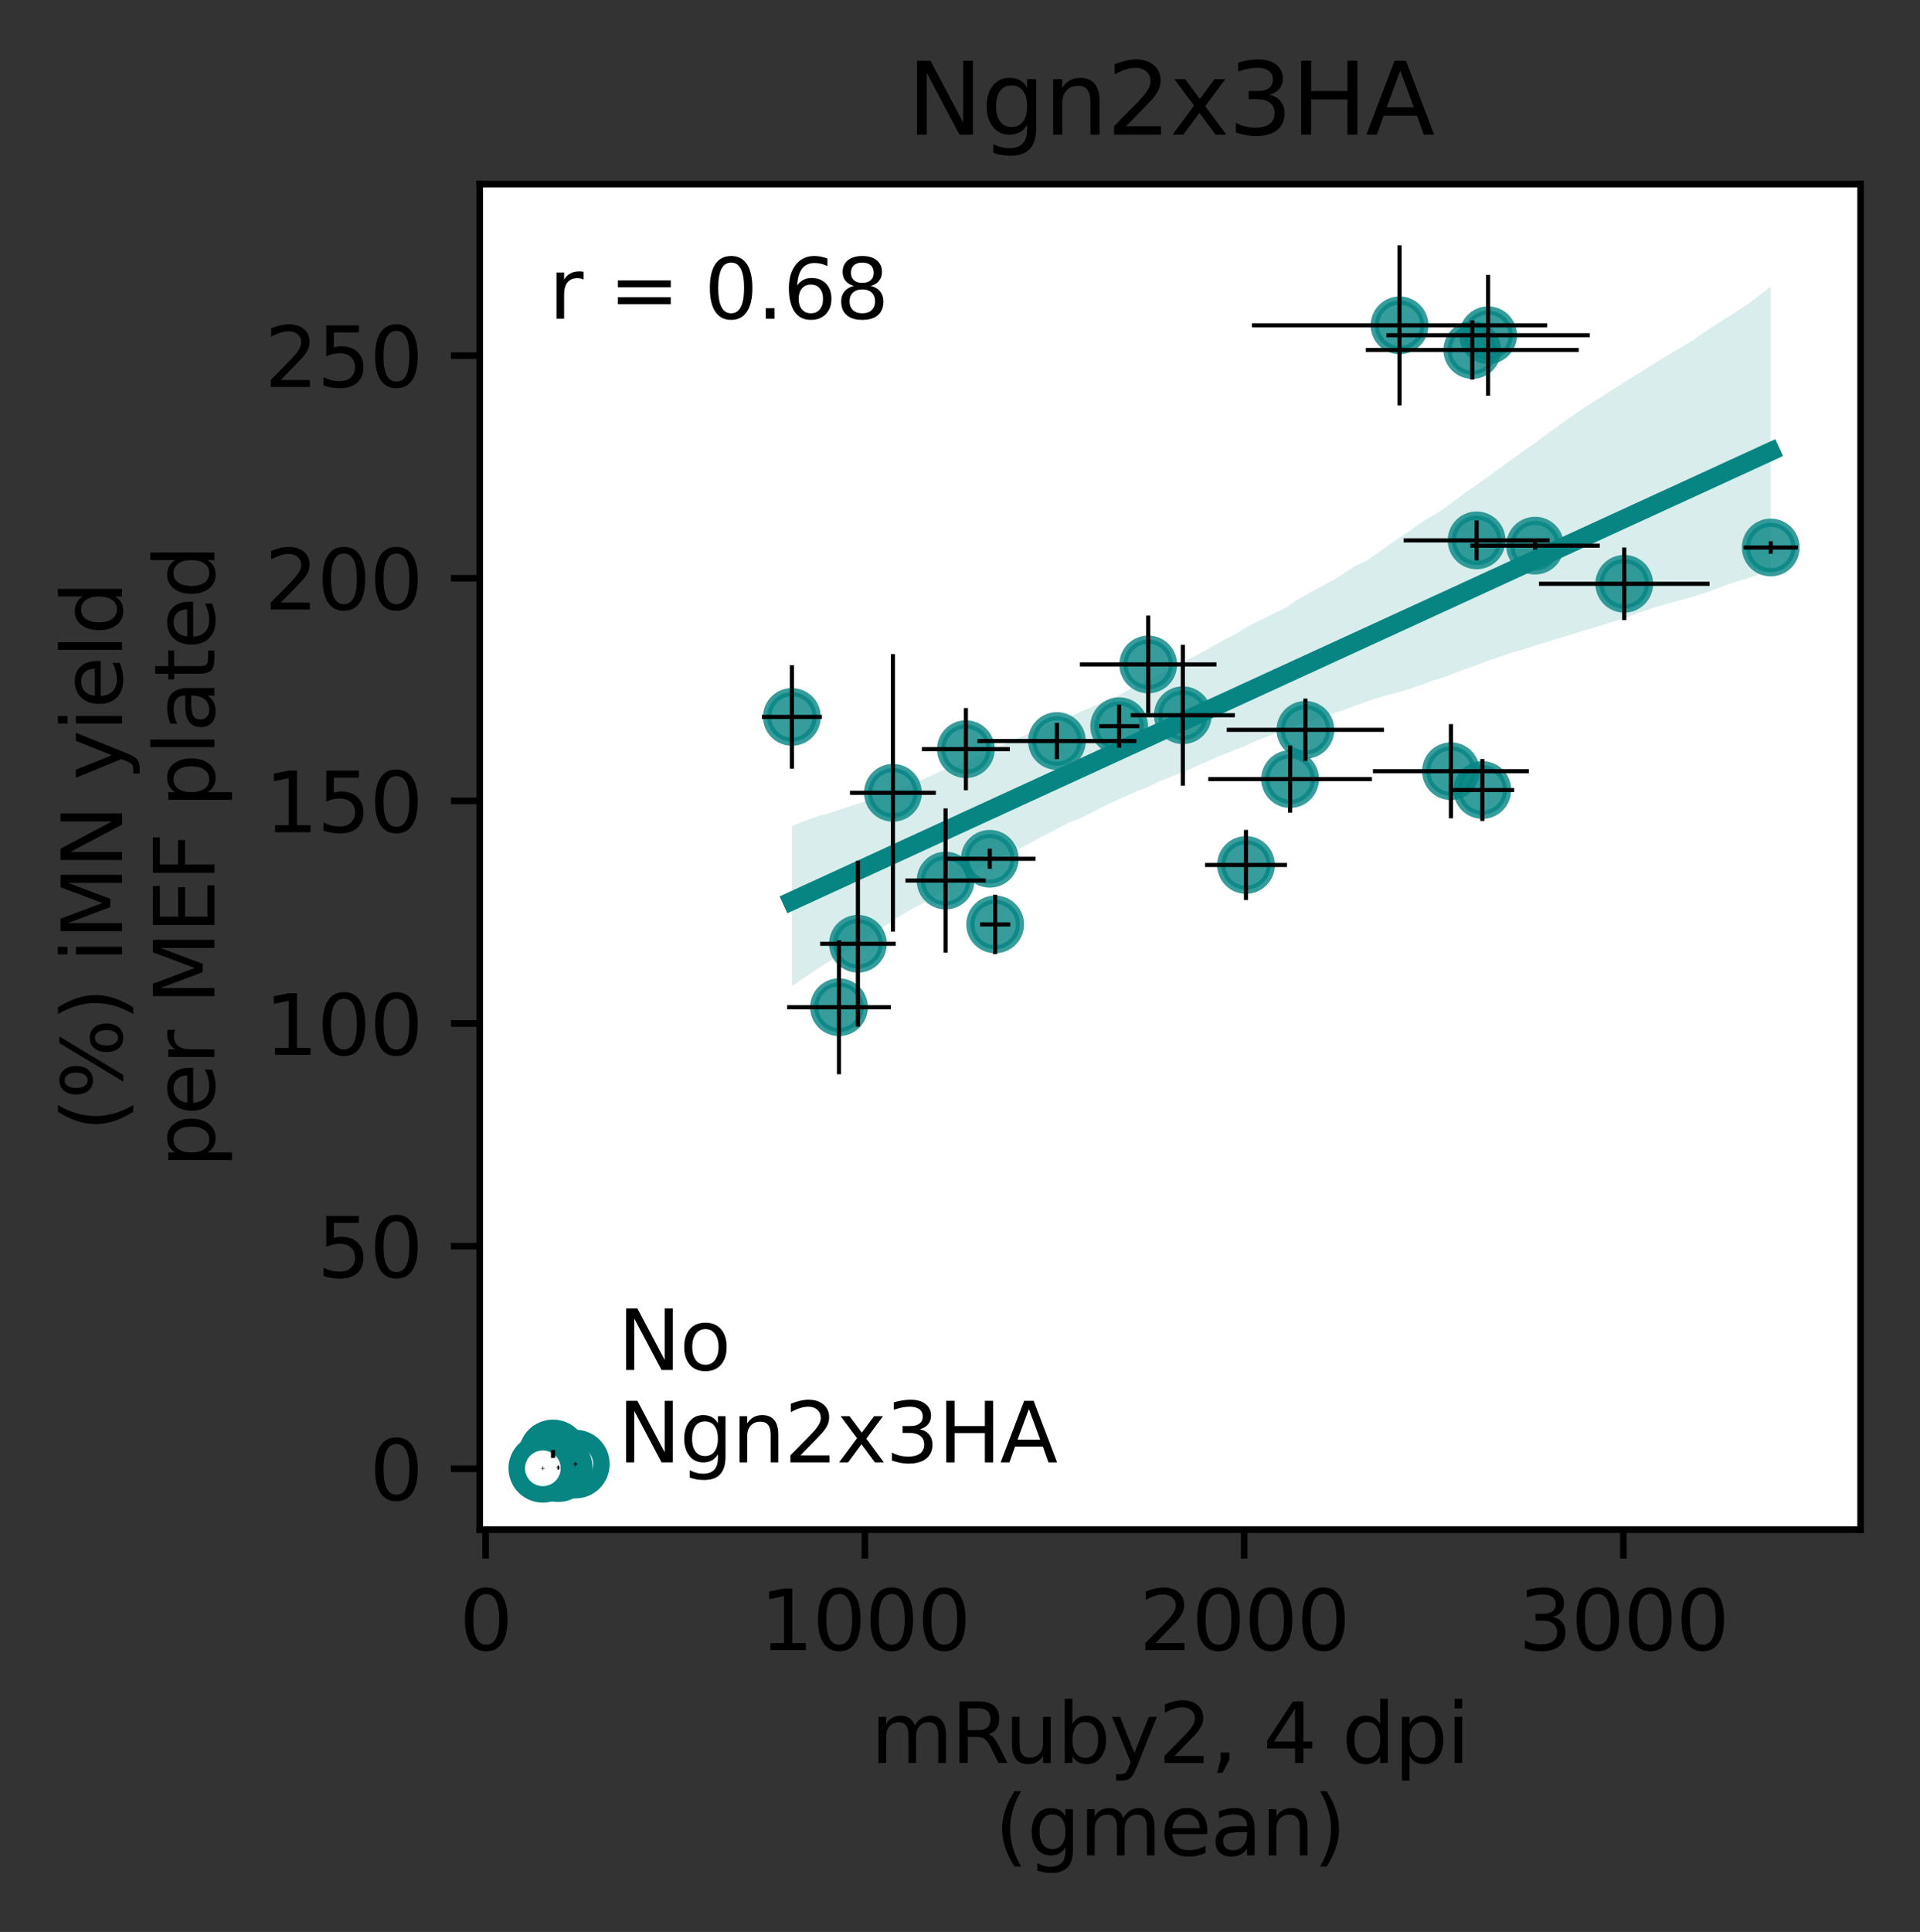 <?xml version="1.0" encoding="utf-8" standalone="no"?>
<!DOCTYPE svg PUBLIC "-//W3C//DTD SVG 1.1//EN"
  "http://www.w3.org/Graphics/SVG/1.1/DTD/svg11.dtd">
<svg xmlns:xlink="http://www.w3.org/1999/xlink" width="232.763pt" height="234.152pt" viewBox="0 0 232.763 234.152" xmlns="http://www.w3.org/2000/svg" version="1.1">
 <rect x="0" y="0" width="232.763" height="234.152" fill="#333333" stroke="none"/>
 <defs>
  <style type="text/css">*{stroke-linejoin: round; stroke-linecap: butt}</style>
 </defs>
 <g id="figure_1">
  <g id="patch_1">
   <path d="M 0 234.152 
L 232.763 234.152 
L 232.763 -0 
L 0 -0 
L 0 234.152 
z
" style="fill: none"/>
  </g>
  <g id="axes_1">
   <g id="patch_2">
    <path d="M 58.163 185.398 
L 225.563 185.398 
L 225.563 22.318 
L 58.163 22.318 
z
" style="fill: #ffffff"/>
   </g>
   <g id="PathCollection_1">
    <defs>
     <path id="m700605a539" d="M 0 3 
C 0.796 3 1.559 2.684 2.121 2.121 
C 2.684 1.559 3 0.796 3 0 
C 3 -0.796 2.684 -1.559 2.121 -2.121 
C 1.559 -2.684 0.796 -3 0 -3 
C -0.796 -3 -1.559 -2.684 -2.121 -2.121 
C -2.684 -1.559 -3 -0.796 -3 0 
C -3 0.796 -2.684 1.559 -2.121 2.121 
C -1.559 2.684 -0.796 3 0 3 
z
" style="stroke: #068583; stroke-opacity: 0.8"/>
    </defs>
    <g clip-path="url(#p5459ec670e)">
     <use xlink:href="#m700605a539" x="158.254" y="88.455" style="fill: #068583; fill-opacity: 0.8; stroke: #068583; stroke-opacity: 0.8"/>
     <use xlink:href="#m700605a539" x="117.094" y="90.8" style="fill: #068583; fill-opacity: 0.8; stroke: #068583; stroke-opacity: 0.8"/>
     <use xlink:href="#m700605a539" x="179.012" y="65.493" style="fill: #068583; fill-opacity: 0.8; stroke: #068583; stroke-opacity: 0.8"/>
     <use xlink:href="#m700605a539" x="180.404" y="40.634" style="fill: #068583; fill-opacity: 0.8; stroke: #068583; stroke-opacity: 0.8"/>
     <use xlink:href="#m700605a539" x="143.396" y="86.686" style="fill: #068583; fill-opacity: 0.8; stroke: #068583; stroke-opacity: 0.8"/>
     <use xlink:href="#m700605a539" x="120.644" y="112.04" style="fill: #068583; fill-opacity: 0.8; stroke: #068583; stroke-opacity: 0.8"/>
     <use xlink:href="#m700605a539" x="196.909" y="70.756" style="fill: #068583; fill-opacity: 0.8; stroke: #068583; stroke-opacity: 0.8"/>
     <use xlink:href="#m700605a539" x="178.485" y="42.42" style="fill: #068583; fill-opacity: 0.8; stroke: #068583; stroke-opacity: 0.8"/>
     <use xlink:href="#m700605a539" x="151.054" y="104.836" style="fill: #068583; fill-opacity: 0.8; stroke: #068583; stroke-opacity: 0.8"/>
     <use xlink:href="#m700605a539" x="108.249" y="96.089" style="fill: #068583; fill-opacity: 0.8; stroke: #068583; stroke-opacity: 0.8"/>
     <use xlink:href="#m700605a539" x="186.098" y="66.132" style="fill: #068583; fill-opacity: 0.8; stroke: #068583; stroke-opacity: 0.8"/>
     <use xlink:href="#m700605a539" x="169.668" y="39.429" style="fill: #068583; fill-opacity: 0.8; stroke: #068583; stroke-opacity: 0.8"/>
     <use xlink:href="#m700605a539" x="135.68" y="88.016" style="fill: #068583; fill-opacity: 0.8; stroke: #068583; stroke-opacity: 0.8"/>
     <use xlink:href="#m700605a539" x="104.007" y="114.386" style="fill: #068583; fill-opacity: 0.8; stroke: #068583; stroke-opacity: 0.8"/>
     <use xlink:href="#m700605a539" x="175.897" y="93.471" style="fill: #068583; fill-opacity: 0.8; stroke: #068583; stroke-opacity: 0.8"/>
     <use xlink:href="#m700605a539" x="139.199" y="80.531" style="fill: #068583; fill-opacity: 0.8; stroke: #068583; stroke-opacity: 0.8"/>
     <use xlink:href="#m700605a539" x="119.991" y="104.086" style="fill: #068583; fill-opacity: 0.8; stroke: #068583; stroke-opacity: 0.8"/>
     <use xlink:href="#m700605a539" x="101.712" y="122.076" style="fill: #068583; fill-opacity: 0.8; stroke: #068583; stroke-opacity: 0.8"/>
     <use xlink:href="#m700605a539" x="179.706" y="95.749" style="fill: #068583; fill-opacity: 0.8; stroke: #068583; stroke-opacity: 0.8"/>
     <use xlink:href="#m700605a539" x="128.131" y="89.811" style="fill: #068583; fill-opacity: 0.8; stroke: #068583; stroke-opacity: 0.8"/>
     <use xlink:href="#m700605a539" x="156.399" y="94.428" style="fill: #068583; fill-opacity: 0.8; stroke: #068583; stroke-opacity: 0.8"/>
     <use xlink:href="#m700605a539" x="114.631" y="106.725" style="fill: #068583; fill-opacity: 0.8; stroke: #068583; stroke-opacity: 0.8"/>
     <use xlink:href="#m700605a539" x="214.667" y="66.357" style="fill: #068583; fill-opacity: 0.8; stroke: #068583; stroke-opacity: 0.8"/>
     <use xlink:href="#m700605a539" x="96.001" y="86.893" style="fill: #068583; fill-opacity: 0.8; stroke: #068583; stroke-opacity: 0.8"/>
    </g>
   </g>
   <g id="PolyCollection_1">
    <path d="M 96.001 100.096 
L 96.001 119.512 
L 97.2 118.719 
L 98.399 117.894 
L 99.597 117.088 
L 100.796 116.366 
L 101.995 115.638 
L 103.193 114.779 
L 104.392 114.018 
L 105.591 113.261 
L 106.789 112.478 
L 107.988 111.771 
L 109.186 110.977 
L 110.385 110.256 
L 111.584 109.662 
L 112.782 108.922 
L 113.981 108.281 
L 115.18 107.497 
L 116.378 106.749 
L 117.577 105.995 
L 118.776 105.36 
L 119.974 104.724 
L 121.173 103.95 
L 122.372 103.41 
L 123.57 102.855 
L 124.769 102.244 
L 125.967 101.572 
L 127.166 100.978 
L 128.365 100.34 
L 129.563 99.705 
L 130.762 99.258 
L 131.961 98.684 
L 133.159 98.077 
L 134.358 97.437 
L 135.557 96.916 
L 136.755 96.377 
L 137.954 95.833 
L 139.152 95.398 
L 140.351 94.784 
L 141.55 94.311 
L 142.748 93.839 
L 143.947 93.365 
L 145.146 92.818 
L 146.344 92.323 
L 147.543 91.742 
L 148.742 91.3 
L 149.94 90.799 
L 151.139 90.328 
L 152.337 89.773 
L 153.536 89.324 
L 154.735 88.827 
L 155.933 88.4 
L 157.132 87.935 
L 158.331 87.545 
L 159.529 87.158 
L 160.728 86.768 
L 161.927 86.383 
L 163.125 85.985 
L 164.324 85.517 
L 165.522 85.093 
L 166.721 84.689 
L 167.92 84.323 
L 169.118 84.011 
L 170.317 83.667 
L 171.516 83.279 
L 172.714 82.871 
L 173.913 82.413 
L 175.112 82.061 
L 176.31 81.603 
L 177.509 81.127 
L 178.708 80.73 
L 179.906 80.291 
L 181.105 79.841 
L 182.303 79.437 
L 183.502 79.044 
L 184.701 78.692 
L 185.899 78.321 
L 187.098 77.933 
L 188.297 77.567 
L 189.495 77.202 
L 190.694 76.836 
L 191.893 76.471 
L 193.091 76.107 
L 194.29 75.743 
L 195.488 75.376 
L 196.687 74.986 
L 197.886 74.557 
L 199.084 74.127 
L 200.283 73.72 
L 201.482 73.371 
L 202.68 73.036 
L 203.879 72.7 
L 205.078 72.363 
L 206.276 71.991 
L 207.475 71.585 
L 208.673 71.138 
L 209.872 70.69 
L 211.071 70.34 
L 212.269 69.966 
L 213.468 69.562 
L 214.667 69.158 
L 214.667 34.751 
L 214.667 34.751 
L 213.468 35.636 
L 212.269 36.586 
L 211.071 37.404 
L 209.872 38.162 
L 208.673 38.926 
L 207.475 39.682 
L 206.276 40.489 
L 205.078 41.35 
L 203.879 42.064 
L 202.68 42.75 
L 201.482 43.46 
L 200.283 44.215 
L 199.084 44.971 
L 197.886 45.726 
L 196.687 46.482 
L 195.488 47.238 
L 194.29 47.993 
L 193.091 48.749 
L 191.893 49.504 
L 190.694 50.333 
L 189.495 51.197 
L 188.297 52.062 
L 187.098 52.929 
L 185.899 53.846 
L 184.701 54.657 
L 183.502 55.519 
L 182.303 56.384 
L 181.105 57.249 
L 179.906 58.115 
L 178.708 58.98 
L 177.509 59.805 
L 176.31 60.698 
L 175.112 61.574 
L 173.913 62.377 
L 172.714 63.053 
L 171.516 63.882 
L 170.317 64.734 
L 169.118 65.509 
L 167.92 66.37 
L 166.721 67.231 
L 165.522 68.043 
L 164.324 68.564 
L 163.125 69.336 
L 161.927 70.141 
L 160.728 70.771 
L 159.529 71.437 
L 158.331 72.091 
L 157.132 72.787 
L 155.933 73.606 
L 154.735 74.208 
L 153.536 74.799 
L 152.337 75.38 
L 151.139 75.989 
L 149.94 76.77 
L 148.742 77.361 
L 147.543 78.033 
L 146.344 78.707 
L 145.146 79.371 
L 143.947 79.95 
L 142.748 80.589 
L 141.55 81.237 
L 140.351 81.838 
L 139.152 82.488 
L 137.954 83.054 
L 136.755 83.635 
L 135.557 84.325 
L 134.358 84.799 
L 133.159 85.342 
L 131.961 85.852 
L 130.762 86.362 
L 129.563 86.872 
L 128.365 87.409 
L 127.166 87.887 
L 125.967 88.396 
L 124.769 88.849 
L 123.57 89.391 
L 122.372 89.933 
L 121.173 90.475 
L 119.974 91.015 
L 118.776 91.553 
L 117.577 92.094 
L 116.378 92.634 
L 115.18 93.054 
L 113.981 93.486 
L 112.782 94.05 
L 111.584 94.617 
L 110.385 95.1 
L 109.186 95.521 
L 107.988 96.029 
L 106.789 96.459 
L 105.591 96.858 
L 104.392 97.298 
L 103.193 97.673 
L 101.995 98.053 
L 100.796 98.474 
L 99.597 98.806 
L 98.399 99.181 
L 97.2 99.63 
L 96.001 100.096 
z
" clip-path="url(#p5459ec670e)" style="fill: #068583; fill-opacity: 0.15"/>
   </g>
   <g id="PathCollection_2">
    <defs>
     <path id="m73e670369b" d="M 0 3.162 
C 0.839 3.162 1.643 2.829 2.236 2.236 
C 2.829 1.643 3.162 0.839 3.162 0 
C 3.162 -0.839 2.829 -1.643 2.236 -2.236 
C 1.643 -2.829 0.839 -3.162 0 -3.162 
C -0.839 -3.162 -1.643 -2.829 -2.236 -2.236 
C -2.829 -1.643 -3.162 -0.839 -3.162 0 
C -3.162 0.839 -2.829 1.643 -2.236 2.236 
C -1.643 2.829 -0.839 3.162 0 3.162 
z
" style="stroke: #068583; stroke-width: 2"/>
    </defs>
    <g clip-path="url(#p5459ec670e)">
     <use xlink:href="#m73e670369b" x="69.753" y="177.45" style="fill: #ffffff; stroke: #068583; stroke-width: 2"/>
     <use xlink:href="#m73e670369b" x="67.046" y="176.219" style="fill: #ffffff; stroke: #068583; stroke-width: 2"/>
     <use xlink:href="#m73e670369b" x="67.679" y="177.878" style="fill: #ffffff; stroke: #068583; stroke-width: 2"/>
     <use xlink:href="#m73e670369b" x="65.808" y="177.96" style="fill: #ffffff; stroke: #068583; stroke-width: 2"/>
    </g>
   </g>
   <g id="matplotlib.axis_1">
    <g id="xtick_1">
     <g id="line2d_1">
      <defs>
       <path id="me30846c6a7" d="M 0 0 
L 0 3.5 
" style="stroke: #000000; stroke-width: 0.8"/>
      </defs>
      <g>
       <use xlink:href="#me30846c6a7" x="58.873" y="185.398" style="stroke: #000000; stroke-width: 0.8"/>
      </g>
     </g>
     <g id="text_1">
      <!-- 0 -->
      <g transform="translate(55.692 199.997)scale(0.1 -0.1)">
       <defs>
        <path id="DejaVuSans-30" d="M 2034 4250 
Q 1547 4250 1301 3770 
Q 1056 3291 1056 2328 
Q 1056 1369 1301 889 
Q 1547 409 2034 409 
Q 2525 409 2770 889 
Q 3016 1369 3016 2328 
Q 3016 3291 2770 3770 
Q 2525 4250 2034 4250 
z
M 2034 4750 
Q 2819 4750 3233 4129 
Q 3647 3509 3647 2328 
Q 3647 1150 3233 529 
Q 2819 -91 2034 -91 
Q 1250 -91 836 529 
Q 422 1150 422 2328 
Q 422 3509 836 4129 
Q 1250 4750 2034 4750 
z
" transform="scale(0.016)"/>
       </defs>
       <use xlink:href="#DejaVuSans-30"/>
      </g>
     </g>
    </g>
    <g id="xtick_2">
     <g id="line2d_2">
      <g>
       <use xlink:href="#me30846c6a7" x="104.852" y="185.398" style="stroke: #000000; stroke-width: 0.8"/>
      </g>
     </g>
     <g id="text_2">
      <!-- 1000 -->
      <g transform="translate(92.127 199.997)scale(0.1 -0.1)">
       <defs>
        <path id="DejaVuSans-31" d="M 794 531 
L 1825 531 
L 1825 4091 
L 703 3866 
L 703 4441 
L 1819 4666 
L 2450 4666 
L 2450 531 
L 3481 531 
L 3481 0 
L 794 0 
L 794 531 
z
" transform="scale(0.016)"/>
       </defs>
       <use xlink:href="#DejaVuSans-31"/>
       <use xlink:href="#DejaVuSans-30" x="63.623"/>
       <use xlink:href="#DejaVuSans-30" x="127.246"/>
       <use xlink:href="#DejaVuSans-30" x="190.869"/>
      </g>
     </g>
    </g>
    <g id="xtick_3">
     <g id="line2d_3">
      <g>
       <use xlink:href="#me30846c6a7" x="150.83" y="185.398" style="stroke: #000000; stroke-width: 0.8"/>
      </g>
     </g>
     <g id="text_3">
      <!-- 2000 -->
      <g transform="translate(138.105 199.997)scale(0.1 -0.1)">
       <defs>
        <path id="DejaVuSans-32" d="M 1228 531 
L 3431 531 
L 3431 0 
L 469 0 
L 469 531 
Q 828 903 1448 1529 
Q 2069 2156 2228 2338 
Q 2531 2678 2651 2914 
Q 2772 3150 2772 3378 
Q 2772 3750 2511 3984 
Q 2250 4219 1831 4219 
Q 1534 4219 1204 4116 
Q 875 4013 500 3803 
L 500 4441 
Q 881 4594 1212 4672 
Q 1544 4750 1819 4750 
Q 2544 4750 2975 4387 
Q 3406 4025 3406 3419 
Q 3406 3131 3298 2873 
Q 3191 2616 2906 2266 
Q 2828 2175 2409 1742 
Q 1991 1309 1228 531 
z
" transform="scale(0.016)"/>
       </defs>
       <use xlink:href="#DejaVuSans-32"/>
       <use xlink:href="#DejaVuSans-30" x="63.623"/>
       <use xlink:href="#DejaVuSans-30" x="127.246"/>
       <use xlink:href="#DejaVuSans-30" x="190.869"/>
      </g>
     </g>
    </g>
    <g id="xtick_4">
     <g id="line2d_4">
      <g>
       <use xlink:href="#me30846c6a7" x="196.809" y="185.398" style="stroke: #000000; stroke-width: 0.8"/>
      </g>
     </g>
     <g id="text_4">
      <!-- 3000 -->
      <g transform="translate(184.084 199.997)scale(0.1 -0.1)">
       <defs>
        <path id="DejaVuSans-33" d="M 2597 2516 
Q 3050 2419 3304 2112 
Q 3559 1806 3559 1356 
Q 3559 666 3084 287 
Q 2609 -91 1734 -91 
Q 1441 -91 1130 -33 
Q 819 25 488 141 
L 488 750 
Q 750 597 1062 519 
Q 1375 441 1716 441 
Q 2309 441 2620 675 
Q 2931 909 2931 1356 
Q 2931 1769 2642 2001 
Q 2353 2234 1838 2234 
L 1294 2234 
L 1294 2753 
L 1863 2753 
Q 2328 2753 2575 2939 
Q 2822 3125 2822 3475 
Q 2822 3834 2567 4026 
Q 2313 4219 1838 4219 
Q 1578 4219 1281 4162 
Q 984 4106 628 3988 
L 628 4550 
Q 988 4650 1302 4700 
Q 1616 4750 1894 4750 
Q 2613 4750 3031 4423 
Q 3450 4097 3450 3541 
Q 3450 3153 3228 2886 
Q 3006 2619 2597 2516 
z
" transform="scale(0.016)"/>
       </defs>
       <use xlink:href="#DejaVuSans-33"/>
       <use xlink:href="#DejaVuSans-30" x="63.623"/>
       <use xlink:href="#DejaVuSans-30" x="127.246"/>
       <use xlink:href="#DejaVuSans-30" x="190.869"/>
      </g>
     </g>
    </g>
    <g id="text_5">
     <!-- mRuby2, 4 dpi -->
     <g transform="translate(105.574 213.675)scale(0.1 -0.1)">
      <defs>
       <path id="DejaVuSans-6d" d="M 3328 2828 
Q 3544 3216 3844 3400 
Q 4144 3584 4550 3584 
Q 5097 3584 5394 3201 
Q 5691 2819 5691 2113 
L 5691 0 
L 5113 0 
L 5113 2094 
Q 5113 2597 4934 2840 
Q 4756 3084 4391 3084 
Q 3944 3084 3684 2787 
Q 3425 2491 3425 1978 
L 3425 0 
L 2847 0 
L 2847 2094 
Q 2847 2600 2669 2842 
Q 2491 3084 2119 3084 
Q 1678 3084 1418 2786 
Q 1159 2488 1159 1978 
L 1159 0 
L 581 0 
L 581 3500 
L 1159 3500 
L 1159 2956 
Q 1356 3278 1631 3431 
Q 1906 3584 2284 3584 
Q 2666 3584 2933 3390 
Q 3200 3197 3328 2828 
z
" transform="scale(0.016)"/>
       <path id="DejaVuSans-52" d="M 2841 2188 
Q 3044 2119 3236 1894 
Q 3428 1669 3622 1275 
L 4263 0 
L 3584 0 
L 2988 1197 
Q 2756 1666 2539 1819 
Q 2322 1972 1947 1972 
L 1259 1972 
L 1259 0 
L 628 0 
L 628 4666 
L 2053 4666 
Q 2853 4666 3247 4331 
Q 3641 3997 3641 3322 
Q 3641 2881 3436 2590 
Q 3231 2300 2841 2188 
z
M 1259 4147 
L 1259 2491 
L 2053 2491 
Q 2509 2491 2742 2702 
Q 2975 2913 2975 3322 
Q 2975 3731 2742 3939 
Q 2509 4147 2053 4147 
L 1259 4147 
z
" transform="scale(0.016)"/>
       <path id="DejaVuSans-75" d="M 544 1381 
L 544 3500 
L 1119 3500 
L 1119 1403 
Q 1119 906 1312 657 
Q 1506 409 1894 409 
Q 2359 409 2629 706 
Q 2900 1003 2900 1516 
L 2900 3500 
L 3475 3500 
L 3475 0 
L 2900 0 
L 2900 538 
Q 2691 219 2414 64 
Q 2138 -91 1772 -91 
Q 1169 -91 856 284 
Q 544 659 544 1381 
z
M 1991 3584 
L 1991 3584 
z
" transform="scale(0.016)"/>
       <path id="DejaVuSans-62" d="M 3116 1747 
Q 3116 2381 2855 2742 
Q 2594 3103 2138 3103 
Q 1681 3103 1420 2742 
Q 1159 2381 1159 1747 
Q 1159 1113 1420 752 
Q 1681 391 2138 391 
Q 2594 391 2855 752 
Q 3116 1113 3116 1747 
z
M 1159 2969 
Q 1341 3281 1617 3432 
Q 1894 3584 2278 3584 
Q 2916 3584 3314 3078 
Q 3713 2572 3713 1747 
Q 3713 922 3314 415 
Q 2916 -91 2278 -91 
Q 1894 -91 1617 61 
Q 1341 213 1159 525 
L 1159 0 
L 581 0 
L 581 4863 
L 1159 4863 
L 1159 2969 
z
" transform="scale(0.016)"/>
       <path id="DejaVuSans-79" d="M 2059 -325 
Q 1816 -950 1584 -1140 
Q 1353 -1331 966 -1331 
L 506 -1331 
L 506 -850 
L 844 -850 
Q 1081 -850 1212 -737 
Q 1344 -625 1503 -206 
L 1606 56 
L 191 3500 
L 800 3500 
L 1894 763 
L 2988 3500 
L 3597 3500 
L 2059 -325 
z
" transform="scale(0.016)"/>
       <path id="DejaVuSans-2c" d="M 750 794 
L 1409 794 
L 1409 256 
L 897 -744 
L 494 -744 
L 750 256 
L 750 794 
z
" transform="scale(0.016)"/>
       <path id="DejaVuSans-20" transform="scale(0.016)"/>
       <path id="DejaVuSans-34" d="M 2419 4116 
L 825 1625 
L 2419 1625 
L 2419 4116 
z
M 2253 4666 
L 3047 4666 
L 3047 1625 
L 3713 1625 
L 3713 1100 
L 3047 1100 
L 3047 0 
L 2419 0 
L 2419 1100 
L 313 1100 
L 313 1709 
L 2253 4666 
z
" transform="scale(0.016)"/>
       <path id="DejaVuSans-64" d="M 2906 2969 
L 2906 4863 
L 3481 4863 
L 3481 0 
L 2906 0 
L 2906 525 
Q 2725 213 2448 61 
Q 2172 -91 1784 -91 
Q 1150 -91 751 415 
Q 353 922 353 1747 
Q 353 2572 751 3078 
Q 1150 3584 1784 3584 
Q 2172 3584 2448 3432 
Q 2725 3281 2906 2969 
z
M 947 1747 
Q 947 1113 1208 752 
Q 1469 391 1925 391 
Q 2381 391 2643 752 
Q 2906 1113 2906 1747 
Q 2906 2381 2643 2742 
Q 2381 3103 1925 3103 
Q 1469 3103 1208 2742 
Q 947 2381 947 1747 
z
" transform="scale(0.016)"/>
       <path id="DejaVuSans-70" d="M 1159 525 
L 1159 -1331 
L 581 -1331 
L 581 3500 
L 1159 3500 
L 1159 2969 
Q 1341 3281 1617 3432 
Q 1894 3584 2278 3584 
Q 2916 3584 3314 3078 
Q 3713 2572 3713 1747 
Q 3713 922 3314 415 
Q 2916 -91 2278 -91 
Q 1894 -91 1617 61 
Q 1341 213 1159 525 
z
M 3116 1747 
Q 3116 2381 2855 2742 
Q 2594 3103 2138 3103 
Q 1681 3103 1420 2742 
Q 1159 2381 1159 1747 
Q 1159 1113 1420 752 
Q 1681 391 2138 391 
Q 2594 391 2855 752 
Q 3116 1113 3116 1747 
z
" transform="scale(0.016)"/>
       <path id="DejaVuSans-69" d="M 603 3500 
L 1178 3500 
L 1178 0 
L 603 0 
L 603 3500 
z
M 603 4863 
L 1178 4863 
L 1178 4134 
L 603 4134 
L 603 4863 
z
" transform="scale(0.016)"/>
      </defs>
      <use xlink:href="#DejaVuSans-6d"/>
      <use xlink:href="#DejaVuSans-52" x="97.412"/>
      <use xlink:href="#DejaVuSans-75" x="162.395"/>
      <use xlink:href="#DejaVuSans-62" x="225.773"/>
      <use xlink:href="#DejaVuSans-79" x="289.25"/>
      <use xlink:href="#DejaVuSans-32" x="348.43"/>
      <use xlink:href="#DejaVuSans-2c" x="412.053"/>
      <use xlink:href="#DejaVuSans-20" x="443.84"/>
      <use xlink:href="#DejaVuSans-34" x="475.627"/>
      <use xlink:href="#DejaVuSans-20" x="539.25"/>
      <use xlink:href="#DejaVuSans-64" x="571.037"/>
      <use xlink:href="#DejaVuSans-70" x="634.514"/>
      <use xlink:href="#DejaVuSans-69" x="697.99"/>
     </g>
     <!-- (gmean) -->
     <g transform="translate(120.608 224.873)scale(0.1 -0.1)">
      <defs>
       <path id="DejaVuSans-28" d="M 1984 4856 
Q 1566 4138 1362 3434 
Q 1159 2731 1159 2009 
Q 1159 1288 1364 580 
Q 1569 -128 1984 -844 
L 1484 -844 
Q 1016 -109 783 600 
Q 550 1309 550 2009 
Q 550 2706 781 3412 
Q 1013 4119 1484 4856 
L 1984 4856 
z
" transform="scale(0.016)"/>
       <path id="DejaVuSans-67" d="M 2906 1791 
Q 2906 2416 2648 2759 
Q 2391 3103 1925 3103 
Q 1463 3103 1205 2759 
Q 947 2416 947 1791 
Q 947 1169 1205 825 
Q 1463 481 1925 481 
Q 2391 481 2648 825 
Q 2906 1169 2906 1791 
z
M 3481 434 
Q 3481 -459 3084 -895 
Q 2688 -1331 1869 -1331 
Q 1566 -1331 1297 -1286 
Q 1028 -1241 775 -1147 
L 775 -588 
Q 1028 -725 1275 -790 
Q 1522 -856 1778 -856 
Q 2344 -856 2625 -561 
Q 2906 -266 2906 331 
L 2906 616 
Q 2728 306 2450 153 
Q 2172 0 1784 0 
Q 1141 0 747 490 
Q 353 981 353 1791 
Q 353 2603 747 3093 
Q 1141 3584 1784 3584 
Q 2172 3584 2450 3431 
Q 2728 3278 2906 2969 
L 2906 3500 
L 3481 3500 
L 3481 434 
z
" transform="scale(0.016)"/>
       <path id="DejaVuSans-65" d="M 3597 1894 
L 3597 1613 
L 953 1613 
Q 991 1019 1311 708 
Q 1631 397 2203 397 
Q 2534 397 2845 478 
Q 3156 559 3463 722 
L 3463 178 
Q 3153 47 2828 -22 
Q 2503 -91 2169 -91 
Q 1331 -91 842 396 
Q 353 884 353 1716 
Q 353 2575 817 3079 
Q 1281 3584 2069 3584 
Q 2775 3584 3186 3129 
Q 3597 2675 3597 1894 
z
M 3022 2063 
Q 3016 2534 2758 2815 
Q 2500 3097 2075 3097 
Q 1594 3097 1305 2825 
Q 1016 2553 972 2059 
L 3022 2063 
z
" transform="scale(0.016)"/>
       <path id="DejaVuSans-61" d="M 2194 1759 
Q 1497 1759 1228 1600 
Q 959 1441 959 1056 
Q 959 750 1161 570 
Q 1363 391 1709 391 
Q 2188 391 2477 730 
Q 2766 1069 2766 1631 
L 2766 1759 
L 2194 1759 
z
M 3341 1997 
L 3341 0 
L 2766 0 
L 2766 531 
Q 2569 213 2275 61 
Q 1981 -91 1556 -91 
Q 1019 -91 701 211 
Q 384 513 384 1019 
Q 384 1609 779 1909 
Q 1175 2209 1959 2209 
L 2766 2209 
L 2766 2266 
Q 2766 2663 2505 2880 
Q 2244 3097 1772 3097 
Q 1472 3097 1187 3025 
Q 903 2953 641 2809 
L 641 3341 
Q 956 3463 1253 3523 
Q 1550 3584 1831 3584 
Q 2591 3584 2966 3190 
Q 3341 2797 3341 1997 
z
" transform="scale(0.016)"/>
       <path id="DejaVuSans-6e" d="M 3513 2113 
L 3513 0 
L 2938 0 
L 2938 2094 
Q 2938 2591 2744 2837 
Q 2550 3084 2163 3084 
Q 1697 3084 1428 2787 
Q 1159 2491 1159 1978 
L 1159 0 
L 581 0 
L 581 3500 
L 1159 3500 
L 1159 2956 
Q 1366 3272 1645 3428 
Q 1925 3584 2291 3584 
Q 2894 3584 3203 3211 
Q 3513 2838 3513 2113 
z
" transform="scale(0.016)"/>
       <path id="DejaVuSans-29" d="M 513 4856 
L 1013 4856 
Q 1481 4119 1714 3412 
Q 1947 2706 1947 2009 
Q 1947 1309 1714 600 
Q 1481 -109 1013 -844 
L 513 -844 
Q 928 -128 1133 580 
Q 1338 1288 1338 2009 
Q 1338 2731 1133 3434 
Q 928 4138 513 4856 
z
" transform="scale(0.016)"/>
      </defs>
      <use xlink:href="#DejaVuSans-28"/>
      <use xlink:href="#DejaVuSans-67" x="39.014"/>
      <use xlink:href="#DejaVuSans-6d" x="102.49"/>
      <use xlink:href="#DejaVuSans-65" x="199.902"/>
      <use xlink:href="#DejaVuSans-61" x="261.426"/>
      <use xlink:href="#DejaVuSans-6e" x="322.705"/>
      <use xlink:href="#DejaVuSans-29" x="386.084"/>
     </g>
    </g>
   </g>
   <g id="matplotlib.axis_2">
    <g id="ytick_1">
     <g id="line2d_5">
      <defs>
       <path id="m7db6991bf8" d="M 0 0 
L -3.5 0 
" style="stroke: #000000; stroke-width: 0.8"/>
      </defs>
      <g>
       <use xlink:href="#m7db6991bf8" x="58.163" y="178.013" style="stroke: #000000; stroke-width: 0.8"/>
      </g>
     </g>
     <g id="text_6">
      <!-- 0 -->
      <g transform="translate(44.801 181.812)scale(0.1 -0.1)">
       <use xlink:href="#DejaVuSans-30"/>
      </g>
     </g>
    </g>
    <g id="ytick_2">
     <g id="line2d_6">
      <g>
       <use xlink:href="#m7db6991bf8" x="58.163" y="151.031" style="stroke: #000000; stroke-width: 0.8"/>
      </g>
     </g>
     <g id="text_7">
      <!-- 50 -->
      <g transform="translate(38.438 154.83)scale(0.1 -0.1)">
       <defs>
        <path id="DejaVuSans-35" d="M 691 4666 
L 3169 4666 
L 3169 4134 
L 1269 4134 
L 1269 2991 
Q 1406 3038 1543 3061 
Q 1681 3084 1819 3084 
Q 2600 3084 3056 2656 
Q 3513 2228 3513 1497 
Q 3513 744 3044 326 
Q 2575 -91 1722 -91 
Q 1428 -91 1123 -41 
Q 819 9 494 109 
L 494 744 
Q 775 591 1075 516 
Q 1375 441 1709 441 
Q 2250 441 2565 725 
Q 2881 1009 2881 1497 
Q 2881 1984 2565 2268 
Q 2250 2553 1709 2553 
Q 1456 2553 1204 2497 
Q 953 2441 691 2322 
L 691 4666 
z
" transform="scale(0.016)"/>
       </defs>
       <use xlink:href="#DejaVuSans-35"/>
       <use xlink:href="#DejaVuSans-30" x="63.623"/>
      </g>
     </g>
    </g>
    <g id="ytick_3">
     <g id="line2d_7">
      <g>
       <use xlink:href="#m7db6991bf8" x="58.163" y="124.049" style="stroke: #000000; stroke-width: 0.8"/>
      </g>
     </g>
     <g id="text_8">
      <!-- 100 -->
      <g transform="translate(32.076 127.848)scale(0.1 -0.1)">
       <use xlink:href="#DejaVuSans-31"/>
       <use xlink:href="#DejaVuSans-30" x="63.623"/>
       <use xlink:href="#DejaVuSans-30" x="127.246"/>
      </g>
     </g>
    </g>
    <g id="ytick_4">
     <g id="line2d_8">
      <g>
       <use xlink:href="#m7db6991bf8" x="58.163" y="97.067" style="stroke: #000000; stroke-width: 0.8"/>
      </g>
     </g>
     <g id="text_9">
      <!-- 150 -->
      <g transform="translate(32.076 100.866)scale(0.1 -0.1)">
       <use xlink:href="#DejaVuSans-31"/>
       <use xlink:href="#DejaVuSans-35" x="63.623"/>
       <use xlink:href="#DejaVuSans-30" x="127.246"/>
      </g>
     </g>
    </g>
    <g id="ytick_5">
     <g id="line2d_9">
      <g>
       <use xlink:href="#m7db6991bf8" x="58.163" y="70.085" style="stroke: #000000; stroke-width: 0.8"/>
      </g>
     </g>
     <g id="text_10">
      <!-- 200 -->
      <g transform="translate(32.076 73.885)scale(0.1 -0.1)">
       <use xlink:href="#DejaVuSans-32"/>
       <use xlink:href="#DejaVuSans-30" x="63.623"/>
       <use xlink:href="#DejaVuSans-30" x="127.246"/>
      </g>
     </g>
    </g>
    <g id="ytick_6">
     <g id="line2d_10">
      <g>
       <use xlink:href="#m7db6991bf8" x="58.163" y="43.104" style="stroke: #000000; stroke-width: 0.8"/>
      </g>
     </g>
     <g id="text_11">
      <!-- 250 -->
      <g transform="translate(32.076 46.903)scale(0.1 -0.1)">
       <use xlink:href="#DejaVuSans-32"/>
       <use xlink:href="#DejaVuSans-35" x="63.623"/>
       <use xlink:href="#DejaVuSans-30" x="127.246"/>
      </g>
     </g>
    </g>
    <g id="text_12">
     <!-- (%) iMN yield -->
     <g transform="translate(14.798 137.121)rotate(-90)scale(0.1 -0.1)">
      <defs>
       <path id="DejaVuSans-25" d="M 4653 2053 
Q 4381 2053 4226 1822 
Q 4072 1591 4072 1178 
Q 4072 772 4226 539 
Q 4381 306 4653 306 
Q 4919 306 5073 539 
Q 5228 772 5228 1178 
Q 5228 1588 5073 1820 
Q 4919 2053 4653 2053 
z
M 4653 2450 
Q 5147 2450 5437 2106 
Q 5728 1763 5728 1178 
Q 5728 594 5436 251 
Q 5144 -91 4653 -91 
Q 4153 -91 3862 251 
Q 3572 594 3572 1178 
Q 3572 1766 3864 2108 
Q 4156 2450 4653 2450 
z
M 1428 4353 
Q 1159 4353 1004 4120 
Q 850 3888 850 3481 
Q 850 3069 1003 2837 
Q 1156 2606 1428 2606 
Q 1700 2606 1854 2837 
Q 2009 3069 2009 3481 
Q 2009 3884 1853 4118 
Q 1697 4353 1428 4353 
z
M 4250 4750 
L 4750 4750 
L 1831 -91 
L 1331 -91 
L 4250 4750 
z
M 1428 4750 
Q 1922 4750 2215 4408 
Q 2509 4066 2509 3481 
Q 2509 2891 2217 2550 
Q 1925 2209 1428 2209 
Q 931 2209 642 2551 
Q 353 2894 353 3481 
Q 353 4063 643 4406 
Q 934 4750 1428 4750 
z
" transform="scale(0.016)"/>
       <path id="DejaVuSans-4d" d="M 628 4666 
L 1569 4666 
L 2759 1491 
L 3956 4666 
L 4897 4666 
L 4897 0 
L 4281 0 
L 4281 4097 
L 3078 897 
L 2444 897 
L 1241 4097 
L 1241 0 
L 628 0 
L 628 4666 
z
" transform="scale(0.016)"/>
       <path id="DejaVuSans-4e" d="M 628 4666 
L 1478 4666 
L 3547 763 
L 3547 4666 
L 4159 4666 
L 4159 0 
L 3309 0 
L 1241 3903 
L 1241 0 
L 628 0 
L 628 4666 
z
" transform="scale(0.016)"/>
       <path id="DejaVuSans-6c" d="M 603 4863 
L 1178 4863 
L 1178 0 
L 603 0 
L 603 4863 
z
" transform="scale(0.016)"/>
      </defs>
      <use xlink:href="#DejaVuSans-28"/>
      <use xlink:href="#DejaVuSans-25" x="39.014"/>
      <use xlink:href="#DejaVuSans-29" x="134.033"/>
      <use xlink:href="#DejaVuSans-20" x="173.047"/>
      <use xlink:href="#DejaVuSans-69" x="204.834"/>
      <use xlink:href="#DejaVuSans-4d" x="232.617"/>
      <use xlink:href="#DejaVuSans-4e" x="318.896"/>
      <use xlink:href="#DejaVuSans-20" x="393.701"/>
      <use xlink:href="#DejaVuSans-79" x="425.488"/>
      <use xlink:href="#DejaVuSans-69" x="484.668"/>
      <use xlink:href="#DejaVuSans-65" x="512.451"/>
      <use xlink:href="#DejaVuSans-6c" x="573.975"/>
      <use xlink:href="#DejaVuSans-64" x="601.758"/>
     </g>
     <!-- per MEF plated -->
     <g transform="translate(25.996 141.53)rotate(-90)scale(0.1 -0.1)">
      <defs>
       <path id="DejaVuSans-72" d="M 2631 2963 
Q 2534 3019 2420 3045 
Q 2306 3072 2169 3072 
Q 1681 3072 1420 2755 
Q 1159 2438 1159 1844 
L 1159 0 
L 581 0 
L 581 3500 
L 1159 3500 
L 1159 2956 
Q 1341 3275 1631 3429 
Q 1922 3584 2338 3584 
Q 2397 3584 2469 3576 
Q 2541 3569 2628 3553 
L 2631 2963 
z
" transform="scale(0.016)"/>
       <path id="DejaVuSans-45" d="M 628 4666 
L 3578 4666 
L 3578 4134 
L 1259 4134 
L 1259 2753 
L 3481 2753 
L 3481 2222 
L 1259 2222 
L 1259 531 
L 3634 531 
L 3634 0 
L 628 0 
L 628 4666 
z
" transform="scale(0.016)"/>
       <path id="DejaVuSans-46" d="M 628 4666 
L 3309 4666 
L 3309 4134 
L 1259 4134 
L 1259 2759 
L 3109 2759 
L 3109 2228 
L 1259 2228 
L 1259 0 
L 628 0 
L 628 4666 
z
" transform="scale(0.016)"/>
       <path id="DejaVuSans-74" d="M 1172 4494 
L 1172 3500 
L 2356 3500 
L 2356 3053 
L 1172 3053 
L 1172 1153 
Q 1172 725 1289 603 
Q 1406 481 1766 481 
L 2356 481 
L 2356 0 
L 1766 0 
Q 1100 0 847 248 
Q 594 497 594 1153 
L 594 3053 
L 172 3053 
L 172 3500 
L 594 3500 
L 594 4494 
L 1172 4494 
z
" transform="scale(0.016)"/>
      </defs>
      <use xlink:href="#DejaVuSans-70"/>
      <use xlink:href="#DejaVuSans-65" x="63.477"/>
      <use xlink:href="#DejaVuSans-72" x="125"/>
      <use xlink:href="#DejaVuSans-20" x="166.113"/>
      <use xlink:href="#DejaVuSans-4d" x="197.9"/>
      <use xlink:href="#DejaVuSans-45" x="284.18"/>
      <use xlink:href="#DejaVuSans-46" x="347.363"/>
      <use xlink:href="#DejaVuSans-20" x="404.883"/>
      <use xlink:href="#DejaVuSans-70" x="436.67"/>
      <use xlink:href="#DejaVuSans-6c" x="500.146"/>
      <use xlink:href="#DejaVuSans-61" x="527.93"/>
      <use xlink:href="#DejaVuSans-74" x="589.209"/>
      <use xlink:href="#DejaVuSans-65" x="628.418"/>
      <use xlink:href="#DejaVuSans-64" x="689.941"/>
     </g>
    </g>
   </g>
   <g id="line2d_11">
    <path d="M 96.001 109.198 
L 97.2 108.647 
L 98.399 108.097 
L 99.597 107.547 
L 100.796 106.996 
L 101.995 106.446 
L 103.193 105.896 
L 104.392 105.346 
L 105.591 104.795 
L 106.789 104.245 
L 107.988 103.695 
L 109.186 103.144 
L 110.385 102.594 
L 111.584 102.044 
L 112.782 101.494 
L 113.981 100.943 
L 115.18 100.393 
L 116.378 99.843 
L 117.577 99.292 
L 118.776 98.742 
L 119.974 98.192 
L 121.173 97.642 
L 122.372 97.091 
L 123.57 96.541 
L 124.769 95.991 
L 125.967 95.44 
L 127.166 94.89 
L 128.365 94.34 
L 129.563 93.79 
L 130.762 93.239 
L 131.961 92.689 
L 133.159 92.139 
L 134.358 91.588 
L 135.557 91.038 
L 136.755 90.488 
L 137.954 89.938 
L 139.152 89.387 
L 140.351 88.837 
L 141.55 88.287 
L 142.748 87.736 
L 143.947 87.186 
L 145.146 86.636 
L 146.344 86.086 
L 147.543 85.535 
L 148.742 84.985 
L 149.94 84.435 
L 151.139 83.884 
L 152.337 83.334 
L 153.536 82.784 
L 154.735 82.233 
L 155.933 81.683 
L 157.132 81.133 
L 158.331 80.583 
L 159.529 80.032 
L 160.728 79.482 
L 161.927 78.932 
L 163.125 78.381 
L 164.324 77.831 
L 165.522 77.281 
L 166.721 76.731 
L 167.92 76.18 
L 169.118 75.63 
L 170.317 75.08 
L 171.516 74.529 
L 172.714 73.979 
L 173.913 73.429 
L 175.112 72.879 
L 176.31 72.328 
L 177.509 71.778 
L 178.708 71.228 
L 179.906 70.677 
L 181.105 70.127 
L 182.303 69.577 
L 183.502 69.027 
L 184.701 68.476 
L 185.899 67.926 
L 187.098 67.376 
L 188.297 66.825 
L 189.495 66.275 
L 190.694 65.725 
L 191.893 65.175 
L 193.091 64.624 
L 194.29 64.074 
L 195.488 63.524 
L 196.687 62.973 
L 197.886 62.423 
L 199.084 61.873 
L 200.283 61.323 
L 201.482 60.772 
L 202.68 60.222 
L 203.879 59.672 
L 205.078 59.121 
L 206.276 58.571 
L 207.475 58.021 
L 208.673 57.471 
L 209.872 56.92 
L 211.071 56.37 
L 212.269 55.82 
L 213.468 55.269 
L 214.667 54.719 
" clip-path="url(#p5459ec670e)" style="fill: none; stroke: #068583; stroke-width: 2.25; stroke-linecap: square"/>
   </g>
   <g id="LineCollection_1">
    <path d="M 148.719 88.455 
L 167.788 88.455 
" clip-path="url(#p5459ec670e)" style="fill: none; stroke: #000000; stroke-width: 0.5"/>
    <path d="M 111.761 90.8 
L 122.426 90.8 
" clip-path="url(#p5459ec670e)" style="fill: none; stroke: #000000; stroke-width: 0.5"/>
    <path d="M 170.163 65.493 
L 187.861 65.493 
" clip-path="url(#p5459ec670e)" style="fill: none; stroke: #000000; stroke-width: 0.5"/>
    <path d="M 168.081 40.634 
L 192.728 40.634 
" clip-path="url(#p5459ec670e)" style="fill: none; stroke: #000000; stroke-width: 0.5"/>
    <path d="M 137.085 86.686 
L 149.707 86.686 
" clip-path="url(#p5459ec670e)" style="fill: none; stroke: #000000; stroke-width: 0.5"/>
    <path d="M 118.809 112.04 
L 122.48 112.04 
" clip-path="url(#p5459ec670e)" style="fill: none; stroke: #000000; stroke-width: 0.5"/>
    <path d="M 186.567 70.756 
L 207.251 70.756 
" clip-path="url(#p5459ec670e)" style="fill: none; stroke: #000000; stroke-width: 0.5"/>
    <path d="M 165.582 42.42 
L 191.388 42.42 
" clip-path="url(#p5459ec670e)" style="fill: none; stroke: #000000; stroke-width: 0.5"/>
    <path d="M 146.086 104.836 
L 156.021 104.836 
" clip-path="url(#p5459ec670e)" style="fill: none; stroke: #000000; stroke-width: 0.5"/>
    <path d="M 103.044 96.089 
L 113.454 96.089 
" clip-path="url(#p5459ec670e)" style="fill: none; stroke: #000000; stroke-width: 0.5"/>
    <path d="M 178.25 66.132 
L 193.945 66.132 
" clip-path="url(#p5459ec670e)" style="fill: none; stroke: #000000; stroke-width: 0.5"/>
    <path d="M 151.776 39.429 
L 187.56 39.429 
" clip-path="url(#p5459ec670e)" style="fill: none; stroke: #000000; stroke-width: 0.5"/>
    <path d="M 133.235 88.016 
L 138.124 88.016 
" clip-path="url(#p5459ec670e)" style="fill: none; stroke: #000000; stroke-width: 0.5"/>
    <path d="M 99.424 114.386 
L 108.59 114.386 
" clip-path="url(#p5459ec670e)" style="fill: none; stroke: #000000; stroke-width: 0.5"/>
    <path d="M 166.443 93.471 
L 185.35 93.471 
" clip-path="url(#p5459ec670e)" style="fill: none; stroke: #000000; stroke-width: 0.5"/>
    <path d="M 130.917 80.531 
L 147.482 80.531 
" clip-path="url(#p5459ec670e)" style="fill: none; stroke: #000000; stroke-width: 0.5"/>
    <path d="M 114.448 104.086 
L 125.535 104.086 
" clip-path="url(#p5459ec670e)" style="fill: none; stroke: #000000; stroke-width: 0.5"/>
    <path d="M 95.421 122.076 
L 108.003 122.076 
" clip-path="url(#p5459ec670e)" style="fill: none; stroke: #000000; stroke-width: 0.5"/>
    <path d="M 175.843 95.749 
L 183.569 95.749 
" clip-path="url(#p5459ec670e)" style="fill: none; stroke: #000000; stroke-width: 0.5"/>
    <path d="M 118.497 89.811 
L 137.766 89.811 
" clip-path="url(#p5459ec670e)" style="fill: none; stroke: #000000; stroke-width: 0.5"/>
    <path d="M 146.477 94.428 
L 166.322 94.428 
" clip-path="url(#p5459ec670e)" style="fill: none; stroke: #000000; stroke-width: 0.5"/>
    <path d="M 109.765 106.725 
L 119.497 106.725 
" clip-path="url(#p5459ec670e)" style="fill: none; stroke: #000000; stroke-width: 0.5"/>
    <path d="M 211.379 66.357 
L 217.954 66.357 
" clip-path="url(#p5459ec670e)" style="fill: none; stroke: #000000; stroke-width: 0.5"/>
    <path d="M 92.36 86.893 
L 99.643 86.893 
" clip-path="url(#p5459ec670e)" style="fill: none; stroke: #000000; stroke-width: 0.5"/>
   </g>
   <g id="LineCollection_2">
    <path d="M 158.254 92.238 
L 158.254 84.672 
" clip-path="url(#p5459ec670e)" style="fill: none; stroke: #000000; stroke-width: 0.5"/>
    <path d="M 117.094 95.779 
L 117.094 85.821 
" clip-path="url(#p5459ec670e)" style="fill: none; stroke: #000000; stroke-width: 0.5"/>
    <path d="M 179.012 67.914 
L 179.012 63.072 
" clip-path="url(#p5459ec670e)" style="fill: none; stroke: #000000; stroke-width: 0.5"/>
    <path d="M 180.404 47.957 
L 180.404 33.311 
" clip-path="url(#p5459ec670e)" style="fill: none; stroke: #000000; stroke-width: 0.5"/>
    <path d="M 143.396 95.221 
L 143.396 78.152 
" clip-path="url(#p5459ec670e)" style="fill: none; stroke: #000000; stroke-width: 0.5"/>
    <path d="M 120.644 115.637 
L 120.644 108.444 
" clip-path="url(#p5459ec670e)" style="fill: none; stroke: #000000; stroke-width: 0.5"/>
    <path d="M 196.909 75.158 
L 196.909 66.355 
" clip-path="url(#p5459ec670e)" style="fill: none; stroke: #000000; stroke-width: 0.5"/>
    <path d="M 178.485 46.008 
L 178.485 38.832 
" clip-path="url(#p5459ec670e)" style="fill: none; stroke: #000000; stroke-width: 0.5"/>
    <path d="M 151.054 109.082 
L 151.054 100.59 
" clip-path="url(#p5459ec670e)" style="fill: none; stroke: #000000; stroke-width: 0.5"/>
    <path d="M 108.249 112.903 
L 108.249 79.275 
" clip-path="url(#p5459ec670e)" style="fill: none; stroke: #000000; stroke-width: 0.5"/>
    <path d="M 186.098 66.603 
L 186.098 65.66 
" clip-path="url(#p5459ec670e)" style="fill: none; stroke: #000000; stroke-width: 0.5"/>
    <path d="M 169.668 49.127 
L 169.668 29.731 
" clip-path="url(#p5459ec670e)" style="fill: none; stroke: #000000; stroke-width: 0.5"/>
    <path d="M 135.68 90.626 
L 135.68 85.406 
" clip-path="url(#p5459ec670e)" style="fill: none; stroke: #000000; stroke-width: 0.5"/>
    <path d="M 104.007 124.433 
L 104.007 104.339 
" clip-path="url(#p5459ec670e)" style="fill: none; stroke: #000000; stroke-width: 0.5"/>
    <path d="M 175.897 99.183 
L 175.897 87.76 
" clip-path="url(#p5459ec670e)" style="fill: none; stroke: #000000; stroke-width: 0.5"/>
    <path d="M 139.199 86.455 
L 139.199 74.607 
" clip-path="url(#p5459ec670e)" style="fill: none; stroke: #000000; stroke-width: 0.5"/>
    <path d="M 119.991 105.308 
L 119.991 102.864 
" clip-path="url(#p5459ec670e)" style="fill: none; stroke: #000000; stroke-width: 0.5"/>
    <path d="M 101.712 130.198 
L 101.712 113.953 
" clip-path="url(#p5459ec670e)" style="fill: none; stroke: #000000; stroke-width: 0.5"/>
    <path d="M 179.706 99.498 
L 179.706 91.999 
" clip-path="url(#p5459ec670e)" style="fill: none; stroke: #000000; stroke-width: 0.5"/>
    <path d="M 128.131 92.011 
L 128.131 87.611 
" clip-path="url(#p5459ec670e)" style="fill: none; stroke: #000000; stroke-width: 0.5"/>
    <path d="M 156.399 98.491 
L 156.399 90.366 
" clip-path="url(#p5459ec670e)" style="fill: none; stroke: #000000; stroke-width: 0.5"/>
    <path d="M 114.631 115.471 
L 114.631 97.979 
" clip-path="url(#p5459ec670e)" style="fill: none; stroke: #000000; stroke-width: 0.5"/>
    <path d="M 214.667 67.109 
L 214.667 65.604 
" clip-path="url(#p5459ec670e)" style="fill: none; stroke: #000000; stroke-width: 0.5"/>
    <path d="M 96.001 93.17 
L 96.001 80.617 
" clip-path="url(#p5459ec670e)" style="fill: none; stroke: #000000; stroke-width: 0.5"/>
   </g>
   <g id="LineCollection_3">
    <path d="M 69.685 177.45 
L 69.821 177.45 
" clip-path="url(#p5459ec670e)" style="fill: none; stroke: #000000; stroke-width: 0.5"/>
    <path d="M 66.987 176.219 
L 67.105 176.219 
" clip-path="url(#p5459ec670e)" style="fill: none; stroke: #000000; stroke-width: 0.5"/>
    <path d="M 67.58 177.878 
L 67.778 177.878 
" clip-path="url(#p5459ec670e)" style="fill: none; stroke: #000000; stroke-width: 0.5"/>
    <path d="M 65.773 177.96 
L 65.844 177.96 
" clip-path="url(#p5459ec670e)" style="fill: none; stroke: #000000; stroke-width: 0.5"/>
   </g>
   <g id="LineCollection_4">
    <path d="M 69.753 177.507 
L 69.753 177.392 
" clip-path="url(#p5459ec670e)" style="fill: none; stroke: #000000; stroke-width: 0.5"/>
    <path d="M 67.046 176.695 
L 67.046 175.744 
" clip-path="url(#p5459ec670e)" style="fill: none; stroke: #000000; stroke-width: 0.5"/>
    <path d="M 67.679 177.908 
L 67.679 177.848 
" clip-path="url(#p5459ec670e)" style="fill: none; stroke: #000000; stroke-width: 0.5"/>
    <path d="M 65.808 177.985 
L 65.808 177.935 
" clip-path="url(#p5459ec670e)" style="fill: none; stroke: #000000; stroke-width: 0.5"/>
   </g>
   <g id="line2d_12">
    <path d="M 158.254 88.455 
L 117.094 90.8 
L 179.012 65.493 
L 180.404 40.634 
L 143.396 86.686 
L 120.644 112.04 
L 196.909 70.756 
L 178.485 42.42 
L 151.054 104.836 
L 108.249 96.089 
L 186.098 66.132 
L 169.668 39.429 
L 135.68 88.016 
L 104.007 114.386 
L 175.897 93.471 
L 139.199 80.531 
L 119.991 104.086 
L 101.712 122.076 
L 179.706 95.749 
L 128.131 89.811 
L 156.399 94.428 
L 114.631 106.725 
L 214.667 66.357 
L 96.001 86.893 
" clip-path="url(#p5459ec670e)" style="fill: none; stroke: #000000; stroke-opacity: 0; stroke-width: 1.5; stroke-linecap: square"/>
   </g>
   <g id="line2d_13">
    <path d="M 69.753 177.45 
L 67.046 176.219 
L 67.679 177.878 
L 65.808 177.96 
" clip-path="url(#p5459ec670e)" style="fill: none; stroke: #000000; stroke-opacity: 0; stroke-width: 1.5; stroke-linecap: square"/>
   </g>
   <g id="patch_3">
    <path d="M 58.163 185.398 
L 58.163 22.318 
" style="fill: none; stroke: #000000; stroke-width: 0.8; stroke-linejoin: miter; stroke-linecap: square"/>
   </g>
   <g id="patch_4">
    <path d="M 225.563 185.398 
L 225.563 22.318 
" style="fill: none; stroke: #000000; stroke-width: 0.8; stroke-linejoin: miter; stroke-linecap: square"/>
   </g>
   <g id="patch_5">
    <path d="M 58.163 185.398 
L 225.563 185.398 
" style="fill: none; stroke: #000000; stroke-width: 0.8; stroke-linejoin: miter; stroke-linecap: square"/>
   </g>
   <g id="patch_6">
    <path d="M 58.163 22.318 
L 225.563 22.318 
" style="fill: none; stroke: #000000; stroke-width: 0.8; stroke-linejoin: miter; stroke-linecap: square"/>
   </g>
   <g id="text_13">
    <!-- No -->
    <g transform="translate(74.903 166.046)scale(0.1 -0.1)">
     <defs>
      <path id="DejaVuSans-6f" d="M 1959 3097 
Q 1497 3097 1228 2736 
Q 959 2375 959 1747 
Q 959 1119 1226 758 
Q 1494 397 1959 397 
Q 2419 397 2687 759 
Q 2956 1122 2956 1747 
Q 2956 2369 2687 2733 
Q 2419 3097 1959 3097 
z
M 1959 3584 
Q 2709 3584 3137 3096 
Q 3566 2609 3566 1747 
Q 3566 888 3137 398 
Q 2709 -91 1959 -91 
Q 1206 -91 779 398 
Q 353 888 353 1747 
Q 353 2609 779 3096 
Q 1206 3584 1959 3584 
z
" transform="scale(0.016)"/>
     </defs>
     <use xlink:href="#DejaVuSans-4e"/>
     <use xlink:href="#DejaVuSans-6f" x="74.805"/>
    </g>
    <!-- Ngn2x3HA -->
    <g transform="translate(74.903 177.244)scale(0.1 -0.1)">
     <defs>
      <path id="DejaVuSans-78" d="M 3513 3500 
L 2247 1797 
L 3578 0 
L 2900 0 
L 1881 1375 
L 863 0 
L 184 0 
L 1544 1831 
L 300 3500 
L 978 3500 
L 1906 2253 
L 2834 3500 
L 3513 3500 
z
" transform="scale(0.016)"/>
      <path id="DejaVuSans-48" d="M 628 4666 
L 1259 4666 
L 1259 2753 
L 3553 2753 
L 3553 4666 
L 4184 4666 
L 4184 0 
L 3553 0 
L 3553 2222 
L 1259 2222 
L 1259 0 
L 628 0 
L 628 4666 
z
" transform="scale(0.016)"/>
      <path id="DejaVuSans-41" d="M 2188 4044 
L 1331 1722 
L 3047 1722 
L 2188 4044 
z
M 1831 4666 
L 2547 4666 
L 4325 0 
L 3669 0 
L 3244 1197 
L 1141 1197 
L 716 0 
L 50 0 
L 1831 4666 
z
" transform="scale(0.016)"/>
     </defs>
     <use xlink:href="#DejaVuSans-4e"/>
     <use xlink:href="#DejaVuSans-67" x="74.805"/>
     <use xlink:href="#DejaVuSans-6e" x="138.281"/>
     <use xlink:href="#DejaVuSans-32" x="201.66"/>
     <use xlink:href="#DejaVuSans-78" x="265.283"/>
     <use xlink:href="#DejaVuSans-33" x="324.463"/>
     <use xlink:href="#DejaVuSans-48" x="388.086"/>
     <use xlink:href="#DejaVuSans-41" x="463.281"/>
    </g>
   </g>
   <g id="text_14">
    <!-- r = 0.68 -->
    <g transform="translate(66.533 38.626)scale(0.1 -0.1)">
     <defs>
      <path id="DejaVuSans-3d" d="M 678 2906 
L 4684 2906 
L 4684 2381 
L 678 2381 
L 678 2906 
z
M 678 1631 
L 4684 1631 
L 4684 1100 
L 678 1100 
L 678 1631 
z
" transform="scale(0.016)"/>
      <path id="DejaVuSans-2e" d="M 684 794 
L 1344 794 
L 1344 0 
L 684 0 
L 684 794 
z
" transform="scale(0.016)"/>
      <path id="DejaVuSans-36" d="M 2113 2584 
Q 1688 2584 1439 2293 
Q 1191 2003 1191 1497 
Q 1191 994 1439 701 
Q 1688 409 2113 409 
Q 2538 409 2786 701 
Q 3034 994 3034 1497 
Q 3034 2003 2786 2293 
Q 2538 2584 2113 2584 
z
M 3366 4563 
L 3366 3988 
Q 3128 4100 2886 4159 
Q 2644 4219 2406 4219 
Q 1781 4219 1451 3797 
Q 1122 3375 1075 2522 
Q 1259 2794 1537 2939 
Q 1816 3084 2150 3084 
Q 2853 3084 3261 2657 
Q 3669 2231 3669 1497 
Q 3669 778 3244 343 
Q 2819 -91 2113 -91 
Q 1303 -91 875 529 
Q 447 1150 447 2328 
Q 447 3434 972 4092 
Q 1497 4750 2381 4750 
Q 2619 4750 2861 4703 
Q 3103 4656 3366 4563 
z
" transform="scale(0.016)"/>
      <path id="DejaVuSans-38" d="M 2034 2216 
Q 1584 2216 1326 1975 
Q 1069 1734 1069 1313 
Q 1069 891 1326 650 
Q 1584 409 2034 409 
Q 2484 409 2743 651 
Q 3003 894 3003 1313 
Q 3003 1734 2745 1975 
Q 2488 2216 2034 2216 
z
M 1403 2484 
Q 997 2584 770 2862 
Q 544 3141 544 3541 
Q 544 4100 942 4425 
Q 1341 4750 2034 4750 
Q 2731 4750 3128 4425 
Q 3525 4100 3525 3541 
Q 3525 3141 3298 2862 
Q 3072 2584 2669 2484 
Q 3125 2378 3379 2068 
Q 3634 1759 3634 1313 
Q 3634 634 3220 271 
Q 2806 -91 2034 -91 
Q 1263 -91 848 271 
Q 434 634 434 1313 
Q 434 1759 690 2068 
Q 947 2378 1403 2484 
z
M 1172 3481 
Q 1172 3119 1398 2916 
Q 1625 2713 2034 2713 
Q 2441 2713 2670 2916 
Q 2900 3119 2900 3481 
Q 2900 3844 2670 4047 
Q 2441 4250 2034 4250 
Q 1625 4250 1398 4047 
Q 1172 3844 1172 3481 
z
" transform="scale(0.016)"/>
     </defs>
     <use xlink:href="#DejaVuSans-72"/>
     <use xlink:href="#DejaVuSans-20" x="41.113"/>
     <use xlink:href="#DejaVuSans-3d" x="72.9"/>
     <use xlink:href="#DejaVuSans-20" x="156.689"/>
     <use xlink:href="#DejaVuSans-30" x="188.477"/>
     <use xlink:href="#DejaVuSans-2e" x="252.1"/>
     <use xlink:href="#DejaVuSans-36" x="283.887"/>
     <use xlink:href="#DejaVuSans-38" x="347.51"/>
    </g>
   </g>
   <g id="text_15">
    <!-- Ngn2x3HA -->
    <g transform="translate(109.96 16.318)scale(0.12 -0.12)">
     <use xlink:href="#DejaVuSans-4e"/>
     <use xlink:href="#DejaVuSans-67" x="74.805"/>
     <use xlink:href="#DejaVuSans-6e" x="138.281"/>
     <use xlink:href="#DejaVuSans-32" x="201.66"/>
     <use xlink:href="#DejaVuSans-78" x="265.283"/>
     <use xlink:href="#DejaVuSans-33" x="324.463"/>
     <use xlink:href="#DejaVuSans-48" x="388.086"/>
     <use xlink:href="#DejaVuSans-41" x="463.281"/>
    </g>
   </g>
  </g>
 </g>
 <defs>
  <clipPath id="p5459ec670e">
   <rect x="58.163" y="22.318" width="167.4" height="163.08"/>
  </clipPath>
 </defs>
</svg>
